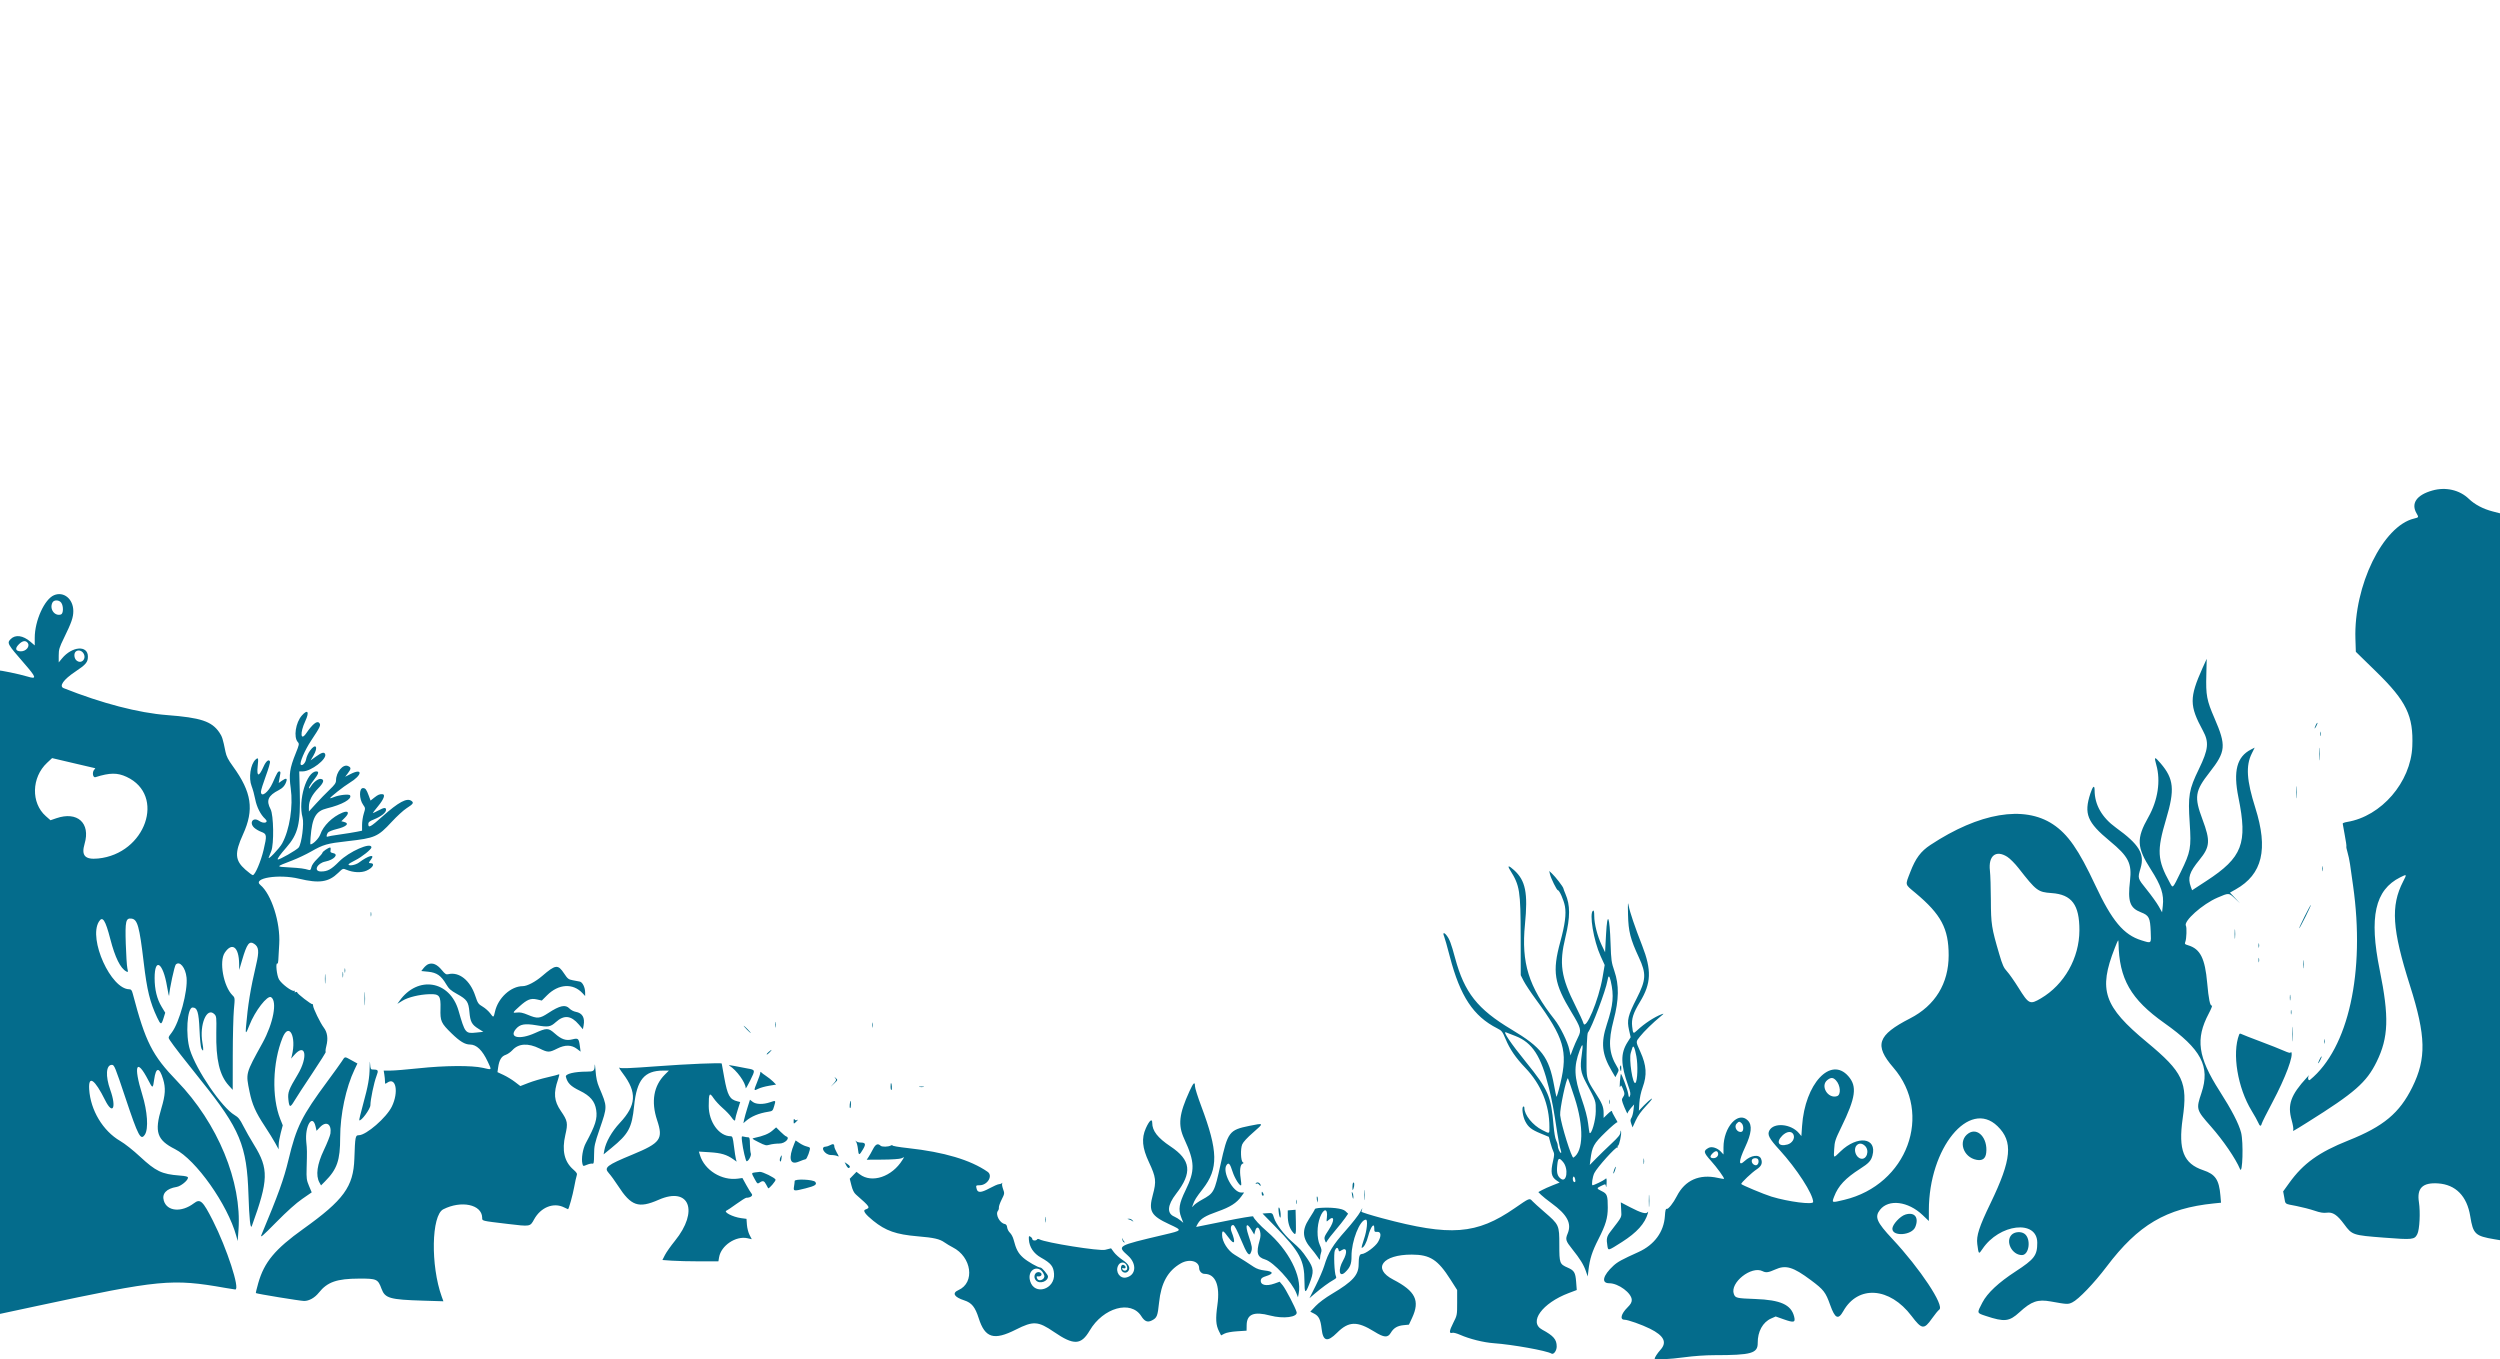 <svg xmlns="http://www.w3.org/2000/svg" viewBox="490.279 293 399.703 217.34" version="1.1" id="splitsvg" style="max-height: 500px" width="399.703" height="217.34">
  <defs/>
  <path transform="translate(490,293)" fill-rule="evenodd" fill="#046c8c" stroke="none" d="M389.178 78.421 C 386.637 79.135,385.706 80.492,386.654 82.099 C 387.010 82.703,386.997 82.729,386.250 82.905 C 381.261 84.082,376.589 93.662,376.866 102.147 L 376.933 104.211 380.196 107.397 C 385.029 112.115,386.161 114.460,385.959 119.332 C 385.721 125.056,381.012 130.517,375.542 131.413 C 375.152 131.477,374.833 131.595,374.833 131.675 C 374.833 131.756,374.981 132.585,375.162 133.517 C 375.343 134.450,375.459 135.265,375.420 135.328 C 375.381 135.391,375.462 135.812,375.601 136.263 C 375.739 136.714,375.921 137.571,376.005 138.167 C 376.088 138.762,376.306 140.300,376.488 141.583 C 378.455 155.418,375.757 167.603,369.612 172.645 C 369.311 172.892,369.180 172.263,369.458 171.906 C 369.527 171.818,369.376 171.971,369.122 172.248 C 366.509 175.092,365.972 176.606,366.679 179.128 C 366.869 179.806,366.982 180.473,366.929 180.611 C 366.803 180.940,366.772 180.956,369.232 179.417 C 376.768 174.698,378.640 173.058,380.262 169.750 C 382.165 165.870,382.274 162.582,380.750 155.083 C 379.027 146.606,379.986 142.282,384.037 140.263 C 385.106 139.730,385.111 139.738,384.495 140.932 C 382.482 144.838,382.726 148.552,385.591 157.583 C 388.149 165.645,388.231 169.228,385.963 173.820 C 383.917 177.964,381.361 180.095,375.750 182.333 C 371.013 184.223,368.535 186.004,366.282 189.136 L 365.313 190.482 365.489 191.435 C 365.705 192.601,365.466 192.430,367.425 192.815 C 368.337 192.994,369.640 193.331,370.320 193.563 C 371.226 193.873,371.746 193.960,372.266 193.889 C 373.241 193.755,373.947 194.221,375.070 195.739 C 376.343 197.461,376.423 197.488,381.413 197.875 C 386.029 198.232,386.300 198.204,386.761 197.311 C 387.127 196.605,387.268 193.802,387.019 192.207 C 386.668 189.963,387.603 189.042,390.070 189.204 C 392.900 189.390,394.706 191.230,395.225 194.457 C 395.685 197.311,396.009 197.617,399.125 198.139 L 400.000 198.285 400.000 140.180 L 400.000 82.074 398.816 81.769 C 397.290 81.376,395.943 80.665,395.000 79.757 C 393.518 78.330,391.307 77.822,389.178 78.421 M8.917 95.161 C 7.392 95.801,5.833 99.241,5.833 101.965 L 5.833 103.193 5.133 102.593 C 3.954 101.584,2.745 101.422,1.996 102.171 C 1.363 102.804,1.452 102.967,4.091 106.000 C 6.136 108.350,6.210 108.634,4.658 108.164 C 3.392 107.780,0.168 107.109,0.069 107.209 C 0.031 107.247,0.018 130.415,0.041 158.693 L 0.083 210.108 6.167 208.805 C 25.907 204.577,27.733 204.402,36.333 205.917 C 37.112 206.054,37.815 206.166,37.894 206.166 C 38.697 206.168,36.556 199.587,34.317 195.167 C 32.700 191.977,32.298 191.607,31.284 192.378 C 29.300 193.886,26.987 193.690,26.471 191.970 C 26.132 190.838,26.884 190.033,28.530 189.766 C 29.187 189.659,30.333 188.725,30.333 188.297 C 30.333 188.106,30.015 188.025,28.953 187.943 C 26.149 187.728,25.190 187.267,22.670 184.927 C 21.563 183.899,20.233 182.848,19.505 182.426 C 16.732 180.817,14.741 177.499,14.537 174.147 C 14.397 171.841,15.421 172.542,17.080 175.887 C 18.310 178.365,18.938 177.124,17.909 174.250 C 17.114 172.031,17.229 170.250,18.166 170.250 C 18.552 170.250,18.665 170.527,20.342 175.549 C 22.400 181.710,22.776 182.418,23.448 181.392 C 24.042 180.484,23.856 177.682,23.022 175.000 C 21.564 170.312,22.098 169.040,23.985 172.703 C 24.691 174.073,24.724 174.069,24.930 172.583 C 25.207 170.583,25.756 170.560,26.352 172.524 C 26.785 173.949,26.722 175.053,26.088 177.167 C 24.944 180.981,25.368 182.266,28.250 183.718 C 31.604 185.407,36.675 192.582,38.050 197.583 L 38.279 198.417 38.409 196.633 C 38.968 188.959,35.095 179.583,28.582 172.840 C 24.616 168.733,23.548 166.626,21.507 158.875 C 21.361 158.320,21.243 158.167,20.963 158.167 C 18.017 158.167,14.394 150.159,16.079 147.373 C 16.674 146.388,17.118 147.059,17.922 150.162 C 18.681 153.094,19.533 154.816,20.471 155.318 C 20.766 155.476,20.777 155.442,20.637 154.785 C 20.555 154.399,20.443 152.642,20.388 150.881 C 20.275 147.281,20.392 146.758,21.286 146.865 C 22.263 146.982,22.565 148.057,23.257 153.892 C 23.784 158.339,24.250 160.242,25.418 162.708 C 25.977 163.887,26.078 163.895,26.424 162.792 L 26.697 161.917 26.120 160.961 C 25.369 159.720,25.000 158.207,25.000 156.373 C 25.000 152.993,26.350 153.901,26.983 157.706 C 27.155 158.738,27.306 159.396,27.319 159.167 C 27.381 158.100,28.174 154.422,28.388 154.207 C 29.015 153.580,29.939 154.700,30.105 156.288 C 30.330 158.446,28.976 163.466,27.726 165.103 C 27.156 165.850,27.152 165.869,27.435 166.306 C 27.948 167.098,29.687 169.345,32.422 172.750 C 38.657 180.512,39.752 183.148,40.003 191.000 C 40.129 194.927,40.316 196.643,40.550 196.000 C 43.211 188.666,43.261 186.870,40.909 183.065 C 40.315 182.104,39.534 180.731,39.173 180.013 C 38.638 178.949,38.384 178.630,37.791 178.283 C 35.748 177.086,31.672 171.123,30.643 167.827 C 29.918 165.506,30.196 161.083,31.066 161.083 C 31.826 161.083,32.056 161.818,32.175 164.633 C 32.240 166.170,32.372 167.427,32.490 167.649 C 32.813 168.251,32.856 167.972,32.638 166.703 C 32.142 163.806,33.345 160.938,34.552 162.144 C 34.888 162.480,34.904 162.638,34.861 165.077 C 34.785 169.390,35.377 171.917,36.839 173.534 L 37.486 174.250 37.494 168.750 C 37.498 165.725,37.580 162.413,37.675 161.391 C 37.849 159.532,37.849 159.531,37.440 159.121 C 36.004 157.686,35.284 153.697,36.212 152.321 C 37.391 150.571,38.476 151.403,38.511 154.083 L 38.525 155.083 38.989 153.494 C 39.748 150.901,40.128 150.385,40.903 150.892 C 41.665 151.391,41.736 152.085,41.241 154.195 C 40.328 158.086,39.906 160.676,39.603 164.232 C 39.506 165.368,39.616 165.305,40.155 163.917 C 41.038 161.644,43.034 159.063,43.621 159.433 C 44.642 160.077,43.980 163.610,42.250 166.750 C 39.514 171.714,39.562 171.534,40.176 174.546 C 40.589 176.574,41.149 177.839,42.610 180.052 C 43.227 180.986,43.978 182.200,44.279 182.750 L 44.826 183.750 44.830 183.072 C 44.832 182.699,44.980 181.837,45.160 181.155 L 45.487 179.917 45.088 178.917 C 43.701 175.436,43.856 169.873,45.451 165.917 C 46.479 163.366,47.704 165.682,46.949 168.750 L 46.826 169.250 47.288 168.716 C 49.135 166.583,49.587 168.948,47.878 171.799 C 46.440 174.198,46.268 174.654,46.383 175.770 C 46.519 177.088,46.677 177.133,47.322 176.038 C 47.631 175.513,48.925 173.527,50.196 171.625 C 51.468 169.723,52.443 168.167,52.363 168.167 C 52.283 168.167,52.326 167.743,52.458 167.226 C 52.758 166.048,52.622 165.059,52.059 164.315 C 51.492 163.566,50.333 161.187,50.333 160.773 C 50.333 160.592,50.289 160.489,50.235 160.542 C 50.109 160.669,47.737 158.834,47.790 158.651 C 47.811 158.574,47.705 158.560,47.554 158.618 C 47.371 158.688,47.318 158.659,47.398 158.530 C 47.470 158.413,47.432 158.367,47.300 158.414 C 46.933 158.544,45.283 157.296,44.881 156.583 C 44.519 155.940,44.308 153.861,44.625 154.058 C 44.694 154.100,44.762 153.861,44.776 153.526 C 44.791 153.191,44.856 152.017,44.922 150.917 C 45.127 147.499,43.672 142.957,41.903 141.489 C 40.585 140.395,44.830 139.708,48.083 140.489 C 51.329 141.268,52.808 141.049,54.344 139.561 C 55.101 138.827,55.106 138.825,55.677 139.063 C 56.767 139.516,58.044 139.570,58.882 139.199 C 59.938 138.732,60.293 138.000,59.464 138.000 C 59.181 138.000,59.194 137.942,59.595 137.417 C 60.306 136.484,59.197 136.766,57.676 137.904 C 57.135 138.309,56.000 138.511,56.000 138.202 C 56.000 138.130,56.489 137.830,57.088 137.535 C 58.119 137.027,59.667 135.793,59.667 135.479 C 59.667 134.568,56.082 136.142,54.485 137.754 C 53.239 139.012,52.652 139.333,51.600 139.333 C 50.359 139.333,50.942 138.018,52.305 137.744 C 53.679 137.467,54.485 136.589,53.539 136.399 C 53.132 136.318,53.065 136.236,53.129 135.901 C 53.171 135.680,53.141 135.500,53.061 135.501 C 52.798 135.502,51.833 136.158,51.833 136.336 C 51.833 136.432,51.458 136.874,51.000 137.318 C 50.485 137.817,50.127 138.326,50.062 138.650 C 49.985 139.032,49.883 139.154,49.687 139.096 C 48.894 138.861,48.323 138.786,46.541 138.683 C 44.334 138.554,44.310 138.612,47.000 137.573 C 47.871 137.237,49.221 136.598,50.000 136.153 C 51.992 135.016,52.541 134.859,55.833 134.489 C 60.239 133.993,60.688 133.797,62.908 131.398 C 63.728 130.512,64.792 129.536,65.272 129.229 C 66.341 128.545,66.474 128.349,66.070 128.053 C 65.342 127.520,64.024 128.223,61.449 130.516 C 59.515 132.239,59.167 132.430,59.167 131.769 C 59.167 131.443,59.334 131.304,60.103 130.992 C 61.225 130.536,62.000 129.921,62.000 129.485 C 62.000 129.060,61.706 129.084,60.766 129.583 C 60.335 129.813,59.943 130.000,59.895 130.000 C 59.847 130.000,60.226 129.496,60.737 128.880 C 61.624 127.812,61.923 127.024,61.458 126.980 C 60.997 126.937,60.723 127.047,60.138 127.510 L 59.526 127.995 59.234 127.206 C 58.868 126.215,58.704 126.000,58.316 126.000 C 57.668 126.000,57.684 127.755,58.341 128.677 C 58.708 129.193,58.710 129.221,58.441 130.075 C 58.290 130.554,58.167 131.365,58.167 131.878 L 58.167 132.810 57.292 132.989 C 56.810 133.087,55.601 133.281,54.605 133.420 C 53.609 133.558,52.727 133.713,52.647 133.762 C 52.426 133.899,52.470 133.437,52.708 133.117 C 52.823 132.963,53.442 132.712,54.083 132.559 C 55.682 132.177,56.223 131.646,55.260 131.404 L 54.853 131.302 55.435 130.720 C 56.206 129.950,55.989 129.529,55.025 129.927 C 53.422 130.590,51.966 132.019,51.489 133.401 C 51.267 134.042,50.325 135.000,49.916 135.000 C 49.877 135.000,49.886 134.494,49.935 133.875 C 50.185 130.704,50.768 129.672,52.549 129.243 C 54.968 128.660,56.604 127.740,56.248 127.164 C 56.098 126.921,54.518 127.088,53.683 127.435 C 53.371 127.565,53.091 127.646,53.061 127.616 C 52.962 127.518,55.230 125.727,56.168 125.162 C 58.207 123.935,58.347 122.730,56.333 123.750 L 55.465 124.190 55.899 123.621 C 56.439 122.914,56.443 122.709,55.923 122.473 C 55.125 122.109,54.013 123.437,54.004 124.767 C 54.001 125.182,53.795 125.478,52.958 126.273 C 52.385 126.817,51.410 127.819,50.792 128.500 L 49.667 129.737 49.667 129.004 C 49.667 128.034,50.155 127.071,51.181 126.017 C 52.052 125.124,52.184 124.622,51.572 124.534 C 51.155 124.474,50.405 125.040,49.982 125.735 C 49.802 126.030,49.668 126.138,49.667 125.987 C 49.667 125.843,50.004 125.290,50.417 124.759 C 51.224 123.719,51.344 123.333,50.861 123.333 C 49.296 123.333,47.897 128.003,48.653 130.702 C 48.920 131.654,48.511 134.843,48.040 135.491 C 47.755 135.884,44.832 137.554,44.686 137.408 C 44.584 137.307,45.065 136.638,46.054 135.504 C 47.951 133.329,48.339 131.728,48.208 126.625 L 48.124 123.333 48.687 123.331 C 50.009 123.326,52.571 121.359,52.271 120.579 C 52.122 120.188,51.731 120.288,50.806 120.952 L 49.944 121.571 50.389 120.813 C 51.222 119.390,50.763 118.743,49.832 120.029 C 49.555 120.411,49.282 121.014,49.225 121.368 C 49.129 121.967,48.618 122.507,48.376 122.265 C 48.118 122.007,49.000 119.947,50.036 118.388 C 51.531 116.138,51.636 115.898,51.281 115.543 C 50.947 115.209,50.199 115.828,49.248 117.224 C 48.326 118.579,48.211 117.179,49.089 115.292 C 49.785 113.798,49.487 113.318,48.536 114.401 C 47.545 115.530,47.190 117.864,47.891 118.639 C 48.146 118.920,48.124 119.040,47.565 120.428 C 46.587 122.853,46.451 123.803,46.762 126.033 C 47.166 128.927,46.587 132.654,45.391 134.850 C 44.953 135.655,43.021 137.669,43.249 137.083 C 43.320 136.900,43.498 136.450,43.645 136.083 C 44.102 134.942,44.029 130.299,43.541 129.382 C 42.798 127.988,43.136 127.199,44.853 126.323 C 45.505 125.991,45.875 125.553,46.077 124.875 C 46.219 124.400,45.958 124.389,45.320 124.843 L 44.838 125.186 44.930 124.635 C 44.981 124.331,45.056 123.915,45.097 123.708 C 45.146 123.467,45.093 123.333,44.948 123.333 C 44.705 123.333,44.604 123.507,43.866 125.177 C 43.198 126.688,42.000 127.590,42.000 126.581 C 42.000 126.350,42.347 125.229,42.771 124.089 C 43.195 122.949,43.498 121.901,43.444 121.761 C 43.272 121.314,42.809 121.679,42.414 122.574 C 41.675 124.244,41.294 124.226,41.475 122.531 C 41.619 121.181,41.577 121.045,41.137 121.444 C 40.325 122.178,39.997 124.391,40.508 125.686 C 40.695 126.162,40.956 127.112,41.087 127.797 C 41.323 129.032,41.949 130.268,42.669 130.918 C 43.320 131.508,42.482 131.786,41.701 131.239 C 40.748 130.571,40.064 131.532,40.919 132.336 C 41.158 132.560,41.668 132.859,42.052 133.001 C 42.948 133.331,42.974 133.538,42.422 135.888 C 41.987 137.740,41.055 139.917,40.698 139.917 C 40.595 139.917,40.064 139.524,39.519 139.044 C 37.838 137.564,37.759 136.417,39.132 133.403 C 40.938 129.438,40.529 126.672,37.525 122.528 C 36.755 121.468,36.473 120.917,36.329 120.195 C 35.914 118.122,35.798 117.759,35.338 117.090 C 34.120 115.320,32.372 114.741,27.000 114.330 C 22.430 113.981,16.589 112.460,10.458 110.024 C 9.679 109.714,10.428 108.644,12.299 107.397 C 14.019 106.250,14.333 105.876,14.333 104.977 C 14.333 103.122,11.812 103.307,10.184 105.281 L 9.667 105.909 9.667 104.815 C 9.667 103.837,9.757 103.536,10.516 101.985 C 11.712 99.541,12.000 98.710,12.000 97.700 C 12.000 95.769,10.470 94.509,8.917 95.161 M10.074 96.370 C 10.453 96.911,10.420 98.117,10.023 98.243 C 8.999 98.568,8.131 97.334,8.673 96.322 C 8.916 95.867,9.741 95.895,10.074 96.370 M4.633 102.700 C 5.201 103.267,4.455 104.213,3.503 104.133 C 2.732 104.067,2.660 103.648,3.308 102.999 C 3.835 102.473,4.301 102.367,4.633 102.700 M13.607 104.430 C 14.193 105.324,13.262 106.273,12.486 105.571 C 12.128 105.246,12.063 104.504,12.367 104.200 C 12.707 103.860,13.306 103.971,13.607 104.430 M352.428 106.792 C 350.302 111.557,350.310 112.812,352.491 116.833 C 353.485 118.666,353.365 119.812,351.852 122.934 C 350.237 126.266,350.081 127.184,350.374 131.634 C 350.633 135.549,350.516 136.188,348.959 139.375 C 347.593 142.171,347.709 142.057,347.192 141.124 C 345.182 137.494,345.095 136.007,346.600 130.964 C 348.010 126.237,347.842 124.523,345.725 122.045 C 344.747 120.901,344.646 120.936,345.031 122.292 C 345.757 124.844,345.284 127.959,343.763 130.647 C 341.823 134.076,341.888 135.458,344.152 138.996 C 345.821 141.602,346.278 142.995,346.070 144.834 L 345.954 145.857 345.405 144.887 C 345.103 144.353,344.252 143.167,343.514 142.250 C 342.013 140.384,342.032 140.450,342.523 138.783 C 343.195 136.499,342.282 135.004,338.583 132.333 C 336.340 130.713,335.167 128.659,335.167 126.352 C 335.167 125.440,334.882 125.660,334.486 126.879 C 333.431 130.124,333.986 131.481,337.583 134.454 C 340.602 136.949,341.151 138.031,340.824 140.843 C 340.441 144.143,340.798 145.169,342.574 145.859 C 343.871 146.362,344.048 146.714,344.137 148.958 C 344.215 150.922,344.292 150.850,342.643 150.337 C 339.804 149.455,337.947 147.233,335.268 141.510 C 332.608 135.828,330.898 133.372,328.494 131.782 C 323.874 128.726,316.735 129.933,308.917 135.091 C 307.371 136.111,306.543 137.225,305.700 139.417 C 304.860 141.602,304.788 141.315,306.534 142.775 C 310.629 146.199,311.833 148.461,311.833 152.734 C 311.833 157.237,309.678 160.763,305.667 162.821 C 300.441 165.503,299.894 167.105,302.984 170.678 C 309.400 178.097,305.206 189.418,295.149 191.829 C 293.094 192.322,293.135 192.335,293.524 191.310 C 294.175 189.596,295.320 188.372,297.681 186.864 C 299.062 185.982,299.424 185.590,299.652 184.731 C 300.413 181.864,297.245 181.469,294.537 184.093 C 293.373 185.220,293.443 185.248,293.533 183.693 C 293.602 182.500,293.701 182.196,294.658 180.234 C 296.986 175.460,297.230 173.699,295.787 172.056 C 292.963 168.840,288.858 173.266,288.396 180.026 L 288.286 181.636 287.889 181.164 C 286.637 179.676,283.875 179.426,283.173 180.738 C 282.808 181.420,283.116 182.016,284.774 183.828 C 287.546 186.859,290.167 190.915,290.167 192.175 C 290.167 192.650,286.204 192.140,283.500 191.316 C 282.339 190.963,278.667 189.426,278.667 189.295 C 278.667 189.073,280.379 187.451,281.128 186.963 C 281.897 186.462,282.107 185.971,281.847 185.285 C 281.553 184.511,280.219 184.684,279.210 185.626 C 278.207 186.563,278.238 185.663,279.285 183.427 C 280.320 181.218,280.459 179.907,279.739 179.155 C 278.210 177.559,275.833 180.179,275.833 183.460 L 275.833 184.580 275.424 184.139 C 274.863 183.534,273.971 183.249,273.466 183.515 C 272.581 183.981,272.629 184.267,273.810 185.572 C 274.765 186.625,276.023 188.361,275.914 188.473 C 275.884 188.504,275.449 188.438,274.948 188.326 C 271.977 187.661,269.669 188.687,268.369 191.250 C 267.821 192.331,266.997 193.368,266.760 193.277 C 266.597 193.214,266.522 193.503,266.463 194.431 C 266.300 196.960,264.779 199.030,262.238 200.178 C 259.594 201.373,258.901 201.751,258.240 202.361 C 256.537 203.931,256.242 205.167,257.570 205.167 C 259.041 205.167,261.167 206.751,261.167 207.847 C 261.167 208.225,260.989 208.535,260.489 209.030 C 259.454 210.056,259.222 211.000,260.007 211.000 C 260.545 211.000,262.781 211.789,264.083 212.438 C 266.312 213.549,266.841 214.598,265.774 215.791 C 265.253 216.374,264.833 217.020,264.833 217.239 C 264.833 217.439,267.230 217.319,269.583 217.000 C 271.067 216.799,272.980 216.666,274.397 216.666 C 280.298 216.665,281.320 216.375,281.305 214.710 C 281.287 212.894,282.109 211.395,283.446 210.803 L 284.178 210.479 285.471 210.937 C 287.106 211.516,287.368 211.444,287.125 210.484 C 286.645 208.594,284.958 207.833,280.917 207.685 C 277.919 207.575,277.734 207.532,277.494 206.901 C 276.806 205.092,280.306 202.314,282.100 203.244 C 282.611 203.510,283.029 203.453,284.083 202.976 C 285.796 202.200,286.950 202.542,289.812 204.676 C 291.860 206.203,292.156 206.585,292.893 208.649 C 293.669 210.824,294.178 211.062,294.985 209.629 C 297.350 205.428,302.401 205.782,305.893 210.393 C 307.543 212.573,307.892 212.616,309.171 210.795 C 309.627 210.146,310.149 209.511,310.331 209.383 C 311.207 208.769,307.243 202.794,302.835 198.083 C 300.307 195.383,299.960 194.564,300.858 193.423 C 302.237 191.670,305.355 192.059,307.676 194.273 L 308.667 195.217 308.668 193.484 C 308.673 183.554,315.117 175.663,319.639 180.050 C 322.171 182.506,321.915 185.362,318.533 192.362 C 316.706 196.141,316.237 197.589,316.409 198.911 C 316.626 200.571,316.637 200.582,317.225 199.703 C 319.933 195.652,325.988 194.949,325.998 198.683 C 326.003 200.714,325.555 201.309,322.550 203.269 C 319.790 205.069,318.025 206.721,317.226 208.250 C 316.322 209.983,316.302 209.907,317.785 210.399 C 320.760 211.387,321.520 211.303,323.148 209.810 C 325.071 208.046,326.066 207.703,328.167 208.081 C 330.793 208.554,330.908 208.559,331.593 208.234 C 332.589 207.762,335.084 205.161,337.093 202.502 C 342.142 195.818,346.618 193.181,354.231 192.406 L 355.378 192.290 355.283 191.159 C 355.070 188.621,354.476 187.741,352.535 187.095 C 349.384 186.045,348.522 183.869,349.251 178.804 C 350.081 173.041,349.323 171.428,343.524 166.622 C 336.624 160.904,335.739 158.313,338.389 151.580 C 338.946 150.166,338.979 150.120,338.989 150.750 C 339.084 156.514,340.946 159.766,346.333 163.578 C 352.224 167.746,353.674 170.481,352.250 174.739 C 351.379 177.342,351.404 177.430,353.745 180.083 C 355.729 182.332,357.710 185.228,358.418 186.917 C 358.828 187.896,358.983 182.616,358.589 181.083 C 358.220 179.651,357.096 177.477,355.148 174.431 C 351.673 168.997,351.269 166.110,353.414 162.053 C 353.810 161.303,354.036 160.727,353.915 160.774 C 353.633 160.882,353.394 159.728,353.168 157.167 C 352.821 153.226,352.063 151.720,350.138 151.139 C 349.574 150.970,349.538 150.922,349.684 150.539 C 349.861 150.073,349.923 148.279,349.770 148.033 C 349.320 147.305,352.406 144.548,354.835 143.507 C 356.643 142.732,356.630 142.731,357.580 143.627 L 358.417 144.417 357.612 143.565 L 356.808 142.713 357.732 142.191 C 361.999 139.783,362.957 135.780,360.855 129.135 C 359.474 124.770,359.321 122.438,360.287 120.488 L 360.762 119.530 360.164 119.835 C 357.906 120.987,357.308 123.278,358.164 127.500 C 359.656 134.859,358.803 137.084,353.051 140.836 L 350.753 142.336 350.556 141.793 C 350.027 140.334,350.301 139.473,351.931 137.470 C 353.627 135.387,353.697 134.442,352.414 131.011 C 351.064 127.401,351.205 126.473,353.560 123.468 C 356.152 120.160,356.236 119.223,354.335 114.833 C 353.092 111.963,352.942 111.165,353.029 107.923 C 353.067 106.499,353.094 105.333,353.089 105.333 C 353.083 105.333,352.786 105.990,352.428 106.792 M370.527 115.924 C 370.248 116.537,370.301 116.667,370.603 116.110 C 370.744 115.850,370.828 115.606,370.790 115.568 C 370.752 115.530,370.634 115.690,370.527 115.924 M371.205 117.333 C 371.205 117.654,371.240 117.785,371.282 117.625 C 371.323 117.465,371.323 117.202,371.282 117.042 C 371.240 116.881,371.205 117.013,371.205 117.333 M371.061 120.583 C 371.061 121.500,371.089 121.854,371.123 121.369 C 371.157 120.885,371.156 120.135,371.122 119.703 C 371.088 119.270,371.060 119.667,371.061 120.583 M15.492 122.821 C 15.533 122.828,15.477 122.923,15.367 123.033 C 14.974 123.426,15.112 124.389,15.542 124.254 C 17.847 123.529,19.041 123.518,20.523 124.209 C 26.829 127.149,23.562 136.506,15.966 137.260 C 13.864 137.469,13.248 136.797,13.804 134.905 C 14.780 131.591,12.648 129.664,9.286 130.821 L 8.352 131.142 7.602 130.482 C 5.213 128.378,5.309 124.294,7.803 121.961 L 8.609 121.207 12.013 122.008 C 13.885 122.448,15.450 122.814,15.492 122.821 M367.393 126.667 C 367.393 127.537,367.422 127.894,367.456 127.458 C 367.490 127.023,367.490 126.310,367.456 125.875 C 367.422 125.440,367.393 125.796,367.393 126.667 M321.205 136.988 C 321.628 137.257,322.433 138.063,322.993 138.780 C 325.859 142.448,326.101 142.632,328.286 142.785 C 331.523 143.011,332.747 144.652,332.737 148.750 C 332.725 153.176,330.319 157.427,326.582 159.620 C 324.819 160.655,324.652 160.575,322.980 157.896 C 322.317 156.834,321.496 155.666,321.156 155.301 C 320.641 154.749,320.434 154.289,319.925 152.556 C 318.688 148.348,318.597 147.762,318.582 143.917 C 318.574 141.992,318.506 139.874,318.430 139.211 C 318.154 136.815,319.382 135.832,321.205 136.988 M371.542 138.917 C 371.544 139.283,371.578 139.414,371.618 139.206 C 371.658 138.999,371.656 138.699,371.615 138.540 C 371.573 138.380,371.540 138.550,371.542 138.917 M241.720 139.125 C 243.267 141.599,243.393 142.397,243.406 149.750 L 243.417 155.917 243.881 156.833 C 244.137 157.337,245.006 158.650,245.813 159.751 C 250.351 165.941,250.971 168.043,249.767 173.170 C 249.455 174.497,249.162 175.471,249.115 175.333 C 249.069 175.196,248.907 174.408,248.757 173.583 C 247.914 168.974,246.792 167.499,241.917 164.583 C 236.506 161.347,234.414 158.698,232.930 153.202 C 232.279 150.790,232.029 150.134,231.522 149.502 C 231.129 149.013,230.914 149.123,231.161 149.687 C 231.256 149.905,231.674 151.386,232.089 152.977 C 233.736 159.289,235.850 162.482,239.659 164.413 C 240.376 164.776,240.491 164.922,240.986 166.102 C 241.689 167.777,242.595 169.100,244.168 170.750 C 246.679 173.384,248.000 176.638,248.000 180.188 C 248.000 181.333,248.083 181.298,246.850 180.675 C 245.343 179.914,244.000 178.259,244.000 177.162 C 244.000 176.947,243.929 176.858,243.813 176.929 C 243.546 177.094,243.743 178.504,244.141 179.280 C 244.619 180.211,245.128 180.614,246.597 181.220 L 247.911 181.762 248.174 182.756 C 248.319 183.303,248.528 183.917,248.639 184.122 C 248.801 184.420,248.791 184.713,248.588 185.591 C 248.158 187.444,248.289 188.160,249.163 188.748 L 249.639 189.068 248.528 189.505 C 247.917 189.746,247.149 190.089,246.823 190.267 L 246.229 190.591 246.656 191.023 C 246.891 191.261,247.646 191.865,248.333 192.367 C 250.854 194.205,251.596 195.599,250.917 197.224 C 250.528 198.154,250.599 198.395,251.642 199.698 C 252.904 201.274,253.470 202.189,253.832 203.236 L 254.124 204.083 254.242 203.083 C 254.457 201.253,254.827 200.101,255.840 198.114 C 257.007 195.824,257.333 194.720,257.333 193.069 C 257.333 191.150,257.229 190.859,256.393 190.453 C 255.515 190.026,255.506 189.972,256.256 189.614 C 256.992 189.263,256.963 189.260,257.049 189.708 C 257.089 189.915,257.131 189.678,257.144 189.183 C 257.165 188.335,257.150 188.297,256.875 188.546 C 256.628 188.769,255.118 189.500,254.903 189.500 C 254.693 189.500,254.883 188.170,255.181 187.555 C 255.612 186.663,258.639 183.297,258.877 183.444 C 258.979 183.507,259.002 183.471,258.933 183.359 C 258.867 183.253,258.883 183.167,258.967 183.167 C 259.164 183.167,259.560 181.320,259.453 180.901 C 259.396 180.678,259.366 180.722,259.353 181.051 C 259.338 181.410,259.015 181.816,257.958 182.801 C 257.202 183.506,256.104 184.571,255.518 185.167 L 254.453 186.250 254.563 185.395 C 254.832 183.300,255.064 182.878,256.948 181.043 C 257.912 180.103,258.772 179.379,258.858 179.432 C 258.944 179.485,258.786 179.158,258.507 178.704 C 258.228 178.251,258.000 177.779,258.000 177.656 C 258.000 177.533,257.700 177.725,257.333 178.083 L 256.667 178.734 256.667 177.945 C 256.667 176.959,256.427 176.382,255.292 174.636 C 254.077 172.769,253.949 172.390,253.936 170.610 C 253.915 167.863,254.019 165.261,254.156 165.087 C 254.767 164.314,257.036 158.293,257.271 156.823 C 257.422 155.878,257.583 155.888,257.806 156.853 C 258.340 159.166,258.207 160.664,257.191 163.750 C 256.201 166.761,256.384 168.528,257.964 171.225 L 258.547 172.220 258.843 171.652 C 259.128 171.104,259.127 171.065,258.821 170.567 C 257.503 168.421,257.365 166.519,258.275 163.061 C 259.123 159.839,259.158 157.490,258.389 155.250 C 257.918 153.876,257.867 153.512,257.781 150.917 C 257.630 146.363,257.265 145.563,257.059 149.333 L 256.900 152.250 256.357 151.107 C 255.673 149.669,255.173 147.704,255.169 146.448 C 255.167 145.767,255.110 145.515,254.977 145.598 C 254.334 145.995,255.067 150.410,256.181 152.851 L 256.836 154.286 256.499 156.253 C 255.874 159.911,253.769 164.927,253.428 163.570 C 253.362 163.305,252.798 162.074,252.175 160.836 C 249.846 156.202,249.534 154.076,250.562 149.833 C 251.339 146.625,251.338 144.709,250.561 142.912 C 250.403 142.548,250.256 142.152,250.234 142.033 C 250.183 141.757,248.988 140.204,248.411 139.661 L 247.973 139.250 248.083 139.750 C 248.229 140.407,249.177 142.333,249.355 142.333 C 249.605 142.333,250.300 143.909,250.480 144.885 C 250.712 146.141,250.496 147.803,249.739 150.583 C 248.442 155.347,248.744 157.244,251.527 161.833 C 253.055 164.354,253.150 164.715,252.579 165.842 C 252.329 166.336,251.955 167.190,251.748 167.740 L 251.372 168.740 251.172 167.775 C 250.926 166.591,249.720 164.142,248.826 163.010 C 244.681 157.767,243.491 153.947,244.091 147.811 C 244.587 142.742,244.192 140.782,242.340 139.109 C 241.474 138.326,241.225 138.333,241.720 139.125 M260.570 146.250 C 260.631 148.919,260.939 150.128,262.309 153.083 C 263.517 155.688,263.464 156.667,261.956 159.625 C 260.554 162.374,260.376 163.109,260.730 164.677 L 260.991 165.836 260.494 166.620 C 259.351 168.422,259.381 170.180,260.614 173.629 C 260.947 174.560,261.009 174.927,260.880 175.212 C 260.730 175.546,260.700 175.508,260.589 174.833 C 260.475 174.144,259.519 171.584,259.418 171.700 C 259.394 171.727,259.329 172.275,259.273 172.917 C 259.210 173.646,259.227 173.958,259.319 173.750 C 259.451 173.450,259.492 173.478,259.733 174.036 C 260.064 174.804,260.066 174.998,259.748 175.453 C 259.517 175.783,259.537 175.915,259.989 177.031 C 260.261 177.702,260.490 178.137,260.498 178.000 C 260.507 177.862,260.744 177.487,261.026 177.167 L 261.539 176.583 261.442 177.479 C 261.388 177.972,261.241 178.535,261.114 178.729 C 260.926 179.018,260.922 179.190,261.089 179.667 L 261.294 180.250 261.800 179.140 C 262.145 178.383,262.695 177.619,263.528 176.739 C 264.200 176.029,264.567 175.545,264.344 175.663 C 264.121 175.781,263.571 176.262,263.121 176.730 L 262.304 177.583 262.381 176.333 C 262.429 175.556,262.630 174.611,262.913 173.834 C 263.628 171.874,263.529 170.344,262.544 168.167 C 261.782 166.481,261.785 166.591,262.483 165.715 C 263.137 164.894,264.575 163.492,265.750 162.530 C 266.324 162.060,266.353 162.007,265.957 162.155 C 264.802 162.585,263.198 163.637,262.044 164.721 C 261.395 165.331,261.373 165.315,261.233 164.125 C 261.092 162.922,261.393 161.972,262.490 160.167 C 264.283 157.215,264.362 155.097,262.825 151.167 C 261.663 148.195,260.848 145.791,260.679 144.833 C 260.545 144.082,260.526 144.338,260.570 146.250 M368.741 146.518 C 368.231 147.536,367.839 148.395,367.872 148.427 C 367.904 148.460,368.358 147.627,368.881 146.576 C 369.404 145.526,369.795 144.667,369.750 144.667 C 369.706 144.667,369.252 145.500,368.741 146.518 M59.539 146.167 C 59.539 146.487,59.573 146.619,59.615 146.458 C 59.657 146.298,59.657 146.035,59.615 145.875 C 59.573 145.715,59.539 145.846,59.539 146.167 M357.556 149.333 C 357.556 150.021,357.585 150.302,357.621 149.958 C 357.657 149.615,357.657 149.052,357.621 148.708 C 357.585 148.365,357.556 148.646,357.556 149.333 M361.372 151.167 C 361.372 151.487,361.406 151.619,361.448 151.458 C 361.490 151.298,361.490 151.035,361.448 150.875 C 361.406 150.715,361.372 150.846,361.372 151.167 M361.372 153.500 C 361.372 153.821,361.406 153.952,361.448 153.792 C 361.490 153.631,361.490 153.369,361.448 153.208 C 361.406 153.048,361.372 153.179,361.372 153.500 M368.553 154.167 C 368.553 154.762,368.584 155.006,368.621 154.708 C 368.658 154.410,368.658 153.923,368.621 153.625 C 368.584 153.327,368.553 153.571,368.553 154.167 M68.731 154.163 C 68.538 154.242,68.212 154.518,68.007 154.778 L 67.635 155.250 68.756 155.363 C 70.107 155.500,70.808 155.988,71.607 157.348 C 72.045 158.095,72.336 158.357,73.343 158.914 C 74.944 159.800,75.186 160.152,75.331 161.812 C 75.469 163.374,75.711 163.819,76.784 164.487 L 77.555 164.968 76.445 165.086 C 74.686 165.275,74.633 165.209,73.590 161.583 C 72.200 156.755,67.076 155.914,64.144 160.032 L 63.810 160.501 64.617 159.999 C 65.517 159.440,67.322 159.002,68.940 158.950 C 70.539 158.899,70.764 159.193,70.705 161.265 C 70.649 163.264,70.789 163.575,72.492 165.232 C 73.802 166.506,74.619 167.000,75.420 167.000 C 76.466 167.000,77.409 167.912,78.264 169.750 C 78.917 171.153,78.986 171.067,77.483 170.728 C 75.676 170.321,71.414 170.352,67.179 170.804 C 65.307 171.003,63.291 171.167,62.699 171.167 L 61.623 171.167 61.726 171.792 C 61.783 172.135,61.830 172.627,61.831 172.884 C 61.833 173.334,61.847 173.342,62.204 173.093 C 63.585 172.125,64.052 174.603,62.926 176.920 C 62.066 178.689,58.828 181.500,57.651 181.500 C 57.093 181.500,57.057 181.689,56.935 185.257 C 56.781 189.735,55.236 191.857,48.750 196.496 C 44.248 199.716,42.529 201.785,41.573 205.134 C 41.329 205.987,41.157 206.709,41.190 206.738 C 41.324 206.857,48.313 208.000,48.902 208.000 C 49.698 208.000,50.600 207.492,51.250 206.679 C 52.623 204.960,54.125 204.435,57.703 204.424 C 60.528 204.416,60.703 204.496,61.282 206.066 C 61.836 207.568,62.605 207.787,67.876 207.949 L 71.170 208.050 70.905 207.317 C 69.111 202.339,69.250 194.308,71.148 193.344 C 74.033 191.880,77.310 192.574,77.370 194.661 C 77.386 195.227,77.144 195.166,81.467 195.685 C 85.082 196.118,85.027 196.128,85.669 194.960 C 86.740 193.010,88.795 192.193,90.484 193.047 C 90.796 193.204,91.071 193.333,91.095 193.333 C 91.219 193.333,91.847 191.071,92.079 189.792 C 92.225 188.990,92.406 188.165,92.482 187.959 C 92.598 187.646,92.506 187.484,91.917 186.965 C 90.499 185.717,90.093 183.938,90.662 181.474 C 91.103 179.564,91.038 179.213,89.951 177.625 C 88.852 176.020,88.743 174.784,89.504 172.572 C 89.677 172.068,89.744 171.702,89.653 171.759 C 89.561 171.815,88.717 172.035,87.777 172.248 C 86.837 172.460,85.484 172.861,84.771 173.138 L 83.473 173.641 82.612 172.981 C 82.138 172.617,81.315 172.117,80.783 171.868 L 79.815 171.417 79.922 170.667 C 80.090 169.485,80.450 168.876,81.110 168.658 C 81.428 168.553,81.918 168.214,82.199 167.906 C 83.185 166.822,84.706 166.730,86.558 167.642 C 87.879 168.292,88.093 168.293,89.369 167.648 C 90.628 167.013,91.658 167.033,92.546 167.711 L 93.107 168.138 92.982 167.214 C 92.820 166.025,92.722 165.939,91.787 166.175 C 90.776 166.429,90.056 166.188,88.980 165.232 C 87.955 164.322,87.701 164.317,85.813 165.167 C 83.345 166.278,81.593 165.905,82.762 164.516 C 83.415 163.740,84.180 163.605,86.081 163.929 C 87.943 164.246,88.290 164.188,89.142 163.419 C 90.459 162.229,91.579 162.343,92.818 163.793 L 93.474 164.559 93.586 163.959 C 93.822 162.703,93.392 161.961,92.318 161.769 C 91.989 161.710,91.545 161.475,91.331 161.247 C 90.684 160.559,89.792 160.749,87.929 161.973 C 86.574 162.863,86.199 162.895,84.668 162.250 C 83.888 161.922,83.421 161.822,82.955 161.885 C 82.167 161.991,82.190 161.932,83.337 160.900 C 84.571 159.790,85.137 159.566,86.130 159.793 L 86.903 159.970 87.743 159.130 C 89.581 157.293,91.893 157.154,93.410 158.790 L 93.833 159.247 93.833 158.701 C 93.833 157.873,93.418 157.024,92.969 156.935 C 92.757 156.893,92.248 156.797,91.838 156.721 C 91.172 156.598,91.025 156.482,90.466 155.637 C 89.486 154.155,89.108 154.197,86.981 156.028 C 85.879 156.976,84.565 157.667,83.862 157.667 C 81.957 157.667,79.902 159.556,79.415 161.755 C 79.202 162.717,79.175 162.728,78.682 162.048 C 78.418 161.684,77.864 161.187,77.449 160.944 C 76.754 160.537,76.661 160.400,76.259 159.193 C 75.437 156.725,73.673 155.324,71.935 155.760 C 71.616 155.840,71.429 155.719,70.929 155.109 C 70.166 154.178,69.454 153.871,68.731 154.163 M55.372 155.167 C 55.372 155.487,55.406 155.619,55.448 155.458 C 55.490 155.298,55.490 155.035,55.448 154.875 C 55.406 154.715,55.372 154.846,55.372 155.167 M55.045 155.833 C 55.045 156.246,55.078 156.415,55.118 156.208 C 55.157 156.002,55.157 155.665,55.118 155.458 C 55.078 155.252,55.045 155.421,55.045 155.833 M52.223 156.500 C 52.223 157.188,52.252 157.469,52.288 157.125 C 52.324 156.781,52.324 156.219,52.288 155.875 C 52.252 155.531,52.223 155.813,52.223 156.500 M58.562 159.667 C 58.562 160.629,58.589 161.023,58.623 160.542 C 58.657 160.060,58.657 159.273,58.623 158.792 C 58.589 158.310,58.562 158.704,58.562 159.667 M366.379 159.500 C 366.379 159.912,366.411 160.081,366.451 159.875 C 366.491 159.669,366.491 159.331,366.451 159.125 C 366.411 158.919,366.379 159.087,366.379 159.500 M366.539 161.833 C 366.539 162.154,366.573 162.285,366.615 162.125 C 366.657 161.965,366.657 161.702,366.615 161.542 C 366.573 161.381,366.539 161.512,366.539 161.833 M124.212 163.833 C 124.212 164.246,124.245 164.415,124.284 164.208 C 124.324 164.002,124.324 163.665,124.284 163.458 C 124.245 163.252,124.212 163.421,124.212 163.833 M139.709 163.917 C 139.711 164.283,139.745 164.414,139.785 164.206 C 139.824 163.999,139.823 163.699,139.781 163.540 C 139.739 163.380,139.707 163.550,139.709 163.917 M366.730 165.333 C 366.730 166.387,366.757 166.819,366.790 166.292 C 366.823 165.765,366.823 164.902,366.790 164.375 C 366.757 163.848,366.730 164.279,366.730 165.333 M119.667 164.583 C 119.978 164.904,120.270 165.167,120.315 165.167 C 120.361 165.167,120.144 164.904,119.833 164.583 C 119.522 164.262,119.230 164.000,119.185 164.000 C 119.139 164.000,119.356 164.262,119.667 164.583 M242.583 165.645 C 245.271 166.690,246.680 168.872,247.909 173.890 C 248.474 176.199,248.674 177.279,249.260 181.167 C 249.419 182.221,249.647 183.365,249.767 183.708 C 249.887 184.052,249.926 184.333,249.853 184.333 C 249.672 184.333,249.333 183.561,249.333 183.151 C 249.333 182.967,249.217 182.591,249.074 182.315 C 248.923 182.023,248.749 181.013,248.659 179.903 C 248.283 175.300,247.794 174.174,244.284 169.845 C 241.820 166.805,240.484 164.828,241.042 165.046 C 241.156 165.091,241.850 165.360,242.583 165.645 M358.274 165.413 C 357.121 168.419,358.025 173.913,360.282 177.607 C 360.738 178.353,361.208 179.197,361.326 179.482 C 361.580 180.095,361.760 180.140,361.897 179.625 C 361.951 179.419,362.713 177.900,363.590 176.250 C 365.698 172.283,367.048 168.659,366.589 168.200 C 366.540 168.151,366.500 168.194,366.500 168.295 C 366.500 168.399,366.045 168.274,365.458 168.009 C 364.885 167.750,363.196 167.081,361.703 166.522 C 360.211 165.963,358.849 165.431,358.678 165.339 C 358.446 165.215,358.343 165.234,358.274 165.413 M371.872 166.500 C 371.872 166.821,371.906 166.952,371.948 166.792 C 371.990 166.631,371.990 166.369,371.948 166.208 C 371.906 166.048,371.872 166.179,371.872 166.500 M253.169 168.654 C 252.877 170.691,252.996 171.463,253.850 173.067 C 255.479 176.126,255.417 175.944,255.414 177.667 C 255.412 179.084,254.728 181.463,254.416 181.136 C 254.389 181.107,254.286 180.423,254.188 179.616 C 254.071 178.651,253.718 177.311,253.158 175.699 C 251.937 172.190,251.870 170.531,252.842 167.931 C 253.324 166.642,253.425 166.865,253.169 168.654 M261.905 168.877 C 262.172 170.297,262.087 172.802,261.760 173.129 C 261.332 173.556,260.682 169.355,261.015 168.317 C 261.114 168.005,261.225 167.656,261.259 167.542 C 261.421 167.011,261.638 167.460,261.905 168.877 M123.185 168.176 C 122.965 168.359,122.821 168.544,122.865 168.587 C 122.908 168.630,123.119 168.478,123.334 168.249 C 123.802 167.752,123.734 167.719,123.185 168.176 M371.116 169.419 C 370.963 169.738,370.873 170.000,370.915 170.000 C 371.029 170.000,371.535 168.980,371.459 168.903 C 371.423 168.867,371.268 169.099,371.116 169.419 M54.916 169.708 C 54.661 170.098,53.649 171.504,52.666 172.833 C 48.512 178.449,47.674 180.134,46.406 185.414 C 45.656 188.540,44.787 190.952,42.085 197.417 C 41.847 197.986,42.190 197.694,44.445 195.408 C 46.174 193.655,47.606 192.371,48.600 191.684 L 50.116 190.636 49.685 189.610 C 49.296 188.681,49.259 188.409,49.304 186.750 C 49.379 183.990,49.377 183.842,49.247 182.571 C 48.987 180.036,50.247 177.965,50.737 180.122 L 50.890 180.797 51.423 180.232 C 52.426 179.168,53.312 179.685,53.112 181.216 C 53.067 181.563,52.592 182.763,52.057 183.882 C 50.975 186.144,50.729 187.934,51.346 189.054 L 51.605 189.524 52.239 188.887 C 54.177 186.938,54.667 185.521,54.667 181.855 C 54.667 178.209,55.585 173.879,56.974 170.976 L 57.424 170.035 56.483 169.518 C 55.325 168.881,55.466 168.864,54.916 169.708 M59.381 170.583 C 59.364 172.341,59.145 173.582,58.328 176.564 C 57.954 177.925,57.679 179.068,57.715 179.104 C 57.973 179.362,59.500 177.300,59.500 176.695 C 59.500 175.821,60.067 173.098,60.471 172.036 C 60.822 171.112,60.762 171.000,59.912 171.000 C 59.555 171.000,59.512 170.917,59.456 170.125 C 59.413 169.512,59.390 169.649,59.381 170.583 M95.359 170.357 C 95.330 171.229,95.197 171.333,94.111 171.333 C 92.121 171.333,90.637 171.694,90.752 172.152 C 91.005 173.166,91.514 173.676,92.979 174.387 C 94.636 175.189,95.391 176.076,95.599 177.463 C 95.809 178.860,95.481 179.907,93.934 182.773 C 93.454 183.663,93.194 185.254,93.396 186.060 C 93.501 186.477,93.509 186.479,94.110 186.228 C 94.444 186.089,94.837 186.006,94.984 186.044 C 95.213 186.103,95.252 185.901,95.261 184.598 C 95.271 183.225,95.352 182.849,96.128 180.583 C 97.409 176.845,97.410 177.014,96.068 173.833 C 95.732 173.037,95.581 172.331,95.498 171.167 C 95.435 170.296,95.373 169.932,95.359 170.357 M105.363 170.472 C 100.923 170.803,99.572 170.854,99.330 170.703 C 99.158 170.596,99.398 171.012,99.864 171.629 C 102.149 174.657,102.024 176.701,99.380 179.529 C 98.090 180.908,97.134 182.596,96.901 183.906 L 96.785 184.561 98.037 183.538 C 100.788 181.290,101.307 180.327,101.664 176.802 C 102.088 172.631,103.295 171.171,106.319 171.168 L 107.222 171.167 106.594 171.792 C 104.779 173.599,104.348 176.126,105.345 179.118 C 106.342 182.111,105.889 182.739,101.393 184.597 C 97.287 186.294,96.809 186.664,97.600 187.540 C 97.927 187.902,98.592 188.814,99.076 189.565 C 101.187 192.837,102.358 193.240,105.610 191.813 C 110.500 189.668,112.050 193.625,108.185 198.390 C 107.528 199.200,106.809 200.221,106.588 200.657 L 106.186 201.451 107.702 201.559 C 108.536 201.618,110.550 201.667,112.178 201.667 L 115.137 201.667 115.249 201.006 C 115.564 199.140,117.930 197.554,119.780 197.969 L 120.473 198.125 120.120 197.448 C 119.926 197.075,119.736 196.343,119.698 195.821 L 119.629 194.871 118.773 194.758 C 117.419 194.579,115.839 193.748,116.458 193.542 C 116.560 193.508,117.260 193.035,118.014 192.490 C 118.768 191.946,119.481 191.500,119.598 191.500 C 120.249 191.500,120.714 191.162,120.462 190.871 C 120.325 190.713,119.935 190.079,119.595 189.463 L 118.977 188.343 118.252 188.442 C 115.674 188.796,112.931 187.099,112.194 184.696 L 112.016 184.117 113.774 184.225 C 115.587 184.336,116.474 184.603,117.535 185.358 L 118.055 185.729 117.942 185.323 C 117.880 185.099,117.738 184.185,117.628 183.292 C 117.448 181.838,117.391 181.666,117.088 181.663 C 115.236 181.643,113.598 179.381,113.592 176.833 C 113.587 174.804,113.712 174.593,114.348 175.553 C 114.627 175.975,115.289 176.695,115.819 177.155 C 116.350 177.614,116.963 178.254,117.183 178.577 C 117.609 179.202,117.833 179.321,117.833 178.923 C 117.833 178.789,118.011 178.120,118.228 177.436 L 118.623 176.192 118.187 176.085 C 116.938 175.778,116.599 175.166,116.070 172.270 C 115.850 171.067,115.670 170.065,115.669 170.042 C 115.661 169.884,110.157 170.114,105.363 170.472 M116.903 170.392 C 118.020 171.058,119.500 173.100,119.500 173.974 C 119.500 174.113,119.829 173.558,120.230 172.739 C 121.064 171.040,121.067 171.055,119.739 170.820 C 119.195 170.724,118.263 170.545,117.667 170.423 C 116.926 170.272,116.685 170.262,116.903 170.392 M259.291 170.542 C 259.248 170.656,259.272 170.900,259.345 171.083 C 259.452 171.355,259.479 171.316,259.488 170.875 C 259.500 170.312,259.425 170.184,259.291 170.542 M121.836 171.519 C 121.834 171.667,121.608 172.335,121.332 173.003 C 120.758 174.396,120.769 174.461,121.518 174.074 C 121.820 173.918,122.582 173.703,123.213 173.597 L 124.359 173.404 123.888 172.929 C 123.629 172.668,123.117 172.259,122.750 172.021 C 122.383 171.782,122.028 171.511,121.961 171.418 C 121.890 171.320,121.837 171.362,121.836 171.519 M133.826 172.381 C 134.022 172.641,133.990 172.746,133.571 173.214 L 133.091 173.750 133.666 173.210 C 134.229 172.681,134.234 172.663,133.921 172.376 C 133.616 172.096,133.612 172.097,133.826 172.381 M252.030 175.508 C 253.528 180.108,253.448 184.085,251.838 185.080 C 251.570 185.246,249.882 179.840,249.720 178.294 C 249.624 177.382,250.730 172.175,250.969 172.413 C 251.012 172.456,251.489 173.849,252.030 175.508 M293.808 172.723 C 294.549 173.512,294.656 175.042,293.985 175.255 C 292.526 175.718,291.259 173.607,292.439 172.679 C 293.008 172.231,293.357 172.243,293.808 172.723 M142.667 173.760 C 142.667 174.086,142.729 174.314,142.806 174.267 C 142.937 174.186,142.868 173.167,142.731 173.167 C 142.696 173.167,142.667 173.434,142.667 173.760 M190.458 174.458 C 188.774 178.157,188.587 179.847,189.615 182.083 C 191.334 185.821,191.367 187.146,189.818 190.322 C 188.790 192.429,188.645 193.347,189.134 194.627 L 189.469 195.504 189.007 195.115 C 188.752 194.901,188.316 194.631,188.036 194.515 C 186.807 194.006,186.908 192.689,188.317 190.868 C 190.937 187.481,190.699 185.478,187.417 183.289 C 185.376 181.928,184.500 180.801,184.500 179.537 C 184.500 178.747,184.041 179.129,183.478 180.387 C 182.759 181.994,182.898 183.522,183.972 185.809 C 185.107 188.225,185.184 188.874,184.593 191.036 C 183.880 193.646,184.290 194.372,187.253 195.747 C 189.357 196.724,189.367 196.705,186.372 197.414 C 178.765 199.214,178.856 199.161,180.638 200.770 C 182.081 202.074,181.915 203.903,180.322 204.252 C 179.339 204.468,178.568 203.350,179.032 202.380 C 179.455 201.493,180.500 201.788,180.500 202.793 C 180.500 203.225,179.845 203.292,179.707 202.875 C 179.665 202.747,179.735 202.703,179.886 202.761 C 180.231 202.894,180.381 202.580,180.089 202.338 C 179.771 202.074,179.500 202.259,179.500 202.739 C 179.500 203.467,180.338 203.750,180.715 203.151 C 181.030 202.651,180.704 202.072,179.753 201.441 C 179.247 201.104,178.627 200.549,178.375 200.206 L 177.917 199.583 176.977 199.821 C 176.061 200.053,167.486 198.689,166.468 198.148 C 166.295 198.056,166.147 198.063,166.084 198.166 C 165.935 198.407,165.333 198.372,165.333 198.123 C 165.333 198.008,165.201 197.831,165.038 197.729 C 164.774 197.564,164.747 197.610,164.778 198.175 C 164.845 199.371,165.541 200.414,166.711 201.067 C 168.306 201.959,168.714 202.465,168.800 203.653 C 168.981 206.152,165.683 207.177,164.982 204.839 C 164.392 202.870,166.543 201.966,167.228 203.896 C 167.452 204.526,166.340 205.026,166.101 204.403 C 165.963 204.044,165.954 204.055,166.370 204.070 C 166.862 204.088,166.968 203.565,166.501 203.417 C 165.786 203.190,165.361 204.170,165.929 204.738 C 166.529 205.338,167.833 204.881,167.833 204.071 C 167.833 203.812,166.872 202.667,166.654 202.667 C 166.249 202.667,164.555 201.700,163.851 201.068 C 163.059 200.356,162.733 199.737,162.332 198.190 C 162.229 197.790,161.968 197.300,161.753 197.101 C 161.538 196.902,161.337 196.517,161.306 196.246 C 161.268 195.909,161.144 195.734,160.917 195.693 C 160.101 195.547,159.377 194.133,159.836 193.581 C 159.939 193.456,160.005 193.217,159.982 193.052 C 159.959 192.886,160.159 192.316,160.425 191.785 C 160.901 190.836,160.905 190.808,160.645 190.086 C 160.493 189.664,160.442 189.277,160.524 189.176 C 160.622 189.055,160.604 189.053,160.467 189.167 C 160.357 189.258,160.137 189.333,159.979 189.333 C 159.822 189.333,159.141 189.631,158.467 189.994 C 157.150 190.705,156.602 190.736,156.434 190.110 C 156.279 189.532,156.304 189.500,156.904 189.500 C 158.164 189.500,159.072 187.971,158.181 187.350 C 155.457 185.455,151.197 184.186,145.466 183.562 C 143.961 183.399,142.889 183.211,142.944 183.122 C 142.997 183.037,142.886 183.049,142.698 183.150 C 142.284 183.371,141.294 183.391,141.075 183.183 C 140.626 182.756,140.265 182.922,139.840 183.749 C 139.605 184.208,139.286 184.771,139.131 185.000 L 138.850 185.417 141.383 185.402 C 142.860 185.393,144.108 185.307,144.377 185.197 L 144.836 185.007 144.555 185.462 C 142.898 188.144,139.671 189.227,137.735 187.750 L 137.214 187.352 136.676 187.907 L 136.138 188.462 136.404 189.523 C 136.588 190.256,136.811 190.707,137.127 190.983 C 139.427 192.997,139.479 193.081,138.619 193.388 C 138.189 193.542,138.615 194.142,139.886 195.170 C 141.887 196.789,143.544 197.370,147.000 197.663 C 149.623 197.885,150.499 198.085,151.292 198.641 C 151.639 198.884,152.222 199.233,152.587 199.417 C 155.643 200.952,156.203 205.078,153.516 206.263 C 152.451 206.733,152.817 207.376,154.451 207.907 C 155.641 208.293,156.188 208.969,156.757 210.759 C 157.766 213.926,159.173 214.357,162.695 212.578 C 165.495 211.164,166.247 211.211,168.799 212.957 C 171.956 215.117,173.122 215.071,174.501 212.729 C 176.661 209.061,181.100 207.820,182.746 210.425 C 183.288 211.282,183.755 211.469,184.453 211.108 C 185.260 210.690,185.367 210.423,185.594 208.238 C 185.920 205.113,186.993 203.180,189.064 201.992 C 190.429 201.210,192.000 201.617,192.000 202.753 C 192.000 203.229,192.409 203.667,192.854 203.667 C 194.595 203.667,195.360 205.484,194.925 208.593 C 194.606 210.878,194.665 211.850,195.187 212.873 L 195.509 213.504 196.046 213.224 C 196.371 213.055,197.176 212.905,198.083 212.847 L 199.583 212.750 199.597 211.849 C 199.624 210.104,200.762 209.643,203.345 210.329 C 205.474 210.896,207.801 210.591,207.582 209.774 C 207.393 209.071,205.824 206.059,205.353 205.495 L 204.873 204.920 204.061 205.211 C 202.697 205.700,201.744 205.457,201.862 204.651 C 201.904 204.364,202.112 204.214,202.750 204.013 C 203.960 203.631,203.866 203.281,202.514 203.132 C 201.769 203.050,201.229 202.873,200.731 202.549 C 200.338 202.293,199.694 201.871,199.300 201.612 C 198.906 201.352,198.177 200.902,197.680 200.612 C 196.608 199.985,195.672 198.517,195.669 197.458 C 195.666 196.606,195.832 196.668,196.682 197.835 C 197.654 199.170,197.890 198.743,197.180 196.936 C 196.949 196.347,197.097 195.796,197.468 195.867 C 197.644 195.901,198.070 196.713,198.662 198.139 C 199.670 200.568,200.020 200.993,200.315 200.146 C 200.519 199.563,200.470 199.258,199.900 197.555 C 199.308 195.788,199.577 195.322,200.395 196.694 L 200.809 197.389 200.957 196.819 C 201.154 196.057,201.544 196.090,201.740 196.885 C 201.852 197.338,201.832 197.744,201.671 198.302 C 201.087 200.319,201.280 200.987,202.555 201.370 C 203.882 201.767,206.839 204.960,207.539 206.750 L 207.800 207.417 207.922 206.774 C 208.443 204.028,206.314 199.874,202.858 196.894 C 201.711 195.906,200.765 194.880,200.632 194.479 C 200.605 194.397,198.558 194.743,196.083 195.247 C 193.608 195.751,191.560 196.164,191.532 196.165 C 191.504 196.166,191.617 195.933,191.782 195.647 C 192.257 194.828,192.948 194.404,194.964 193.694 C 196.965 192.989,197.985 192.341,198.736 191.296 L 199.188 190.667 198.730 190.667 C 197.403 190.667,195.622 187.308,196.391 186.256 C 196.724 185.802,196.938 186.043,197.342 187.324 C 197.672 188.370,198.515 189.705,198.715 189.500 C 198.760 189.454,198.723 188.939,198.634 188.354 C 198.446 187.133,198.571 186.193,198.940 186.051 C 199.139 185.975,199.148 185.925,198.981 185.822 C 198.650 185.617,198.584 183.687,198.884 182.969 C 199.043 182.589,199.695 181.882,200.645 181.058 C 202.399 179.537,202.389 179.520,200.037 180.002 C 196.789 180.667,196.574 180.955,195.420 186.183 C 194.436 190.645,194.381 190.747,192.429 191.825 C 191.885 192.124,191.304 192.530,191.136 192.726 C 190.832 193.083,190.832 193.083,190.999 192.614 C 191.274 191.844,191.501 191.482,192.587 190.083 C 195.096 186.850,195.042 184.058,192.330 176.838 C 191.782 175.378,191.333 173.955,191.333 173.675 C 191.333 172.858,191.087 173.078,190.458 174.458 M147.294 173.785 C 147.501 173.824,147.801 173.823,147.960 173.781 C 148.120 173.739,147.950 173.707,147.583 173.709 C 147.217 173.711,147.086 173.745,147.294 173.785 M257.539 176.167 C 257.539 176.487,257.573 176.619,257.615 176.458 C 257.657 176.298,257.657 176.035,257.615 175.875 C 257.573 175.715,257.539 175.846,257.539 176.167 M119.778 177.120 C 119.555 177.833,119.317 178.679,119.250 179.000 L 119.128 179.583 119.522 179.239 C 120.379 178.492,121.611 177.981,123.119 177.748 C 123.784 177.645,123.834 177.598,124.049 176.861 C 124.332 175.893,124.347 175.907,123.396 176.231 C 122.285 176.610,121.148 176.581,120.615 176.162 L 120.184 175.823 119.778 177.120 M136.135 176.583 C 136.098 176.904,136.127 177.167,136.200 177.167 C 136.273 177.167,136.333 176.904,136.333 176.583 C 136.333 176.262,136.304 176.000,136.268 176.000 C 136.232 176.000,136.172 176.262,136.135 176.583 M127.169 179.234 C 127.167 179.708,127.174 179.712,127.500 179.417 C 127.863 179.088,127.944 178.912,127.648 179.095 C 127.546 179.158,127.397 179.106,127.317 178.980 C 127.215 178.818,127.171 178.893,127.169 179.234 M278.738 179.595 C 279.065 179.922,279.082 180.813,278.763 180.935 C 278.083 181.196,277.433 180.201,277.927 179.655 C 278.280 179.265,278.399 179.256,278.738 179.595 M123.740 180.790 C 123.169 181.284,122.288 181.638,120.917 181.927 C 120.431 182.029,120.449 182.048,121.572 182.617 C 122.625 183.150,122.781 183.185,123.341 183.017 C 123.679 182.916,124.371 182.833,124.878 182.833 C 125.813 182.833,126.682 181.915,125.964 181.685 C 125.846 181.648,125.439 181.308,125.059 180.931 L 124.369 180.246 123.740 180.790 M315.000 181.201 C 313.290 182.351,314.112 185.026,316.301 185.437 C 317.226 185.611,317.730 185.245,317.837 184.320 C 318.109 181.980,316.490 180.200,315.000 181.201 M287.020 181.394 C 287.296 182.000,286.827 182.773,286.052 182.988 C 284.637 183.378,284.193 182.607,285.233 181.567 C 285.940 180.860,286.741 180.783,287.020 181.394 M118.918 182.520 C 119.056 183.730,119.508 185.667,119.653 185.667 C 119.948 185.667,120.444 184.735,120.320 184.416 C 120.248 184.233,120.185 183.577,120.178 182.958 C 120.168 182.003,120.123 181.833,119.875 181.831 C 119.715 181.830,119.411 181.783,119.200 181.726 C 118.826 181.626,118.819 181.646,118.918 182.520 M127.258 182.874 C 126.290 185.198,126.561 186.310,127.955 185.737 C 128.484 185.519,128.993 185.339,129.086 185.337 C 129.289 185.333,129.887 183.722,129.761 183.518 C 129.713 183.440,129.466 183.335,129.212 183.284 C 128.958 183.233,128.465 182.998,128.117 182.762 L 127.483 182.332 127.258 182.874 M137.144 182.530 C 137.260 182.684,137.398 183.226,137.450 183.734 C 137.559 184.785,137.653 184.784,138.273 183.725 C 138.761 182.894,138.667 182.674,137.825 182.669 C 137.591 182.668,137.295 182.573,137.166 182.458 C 136.969 182.282,136.965 182.293,137.144 182.530 M132.998 183.092 C 132.770 183.218,132.457 183.324,132.302 183.327 C 131.323 183.348,132.144 184.664,133.136 184.666 C 133.532 184.666,133.996 184.742,134.169 184.834 C 134.443 184.981,134.432 184.914,134.076 184.293 C 133.853 183.903,133.670 183.457,133.669 183.302 C 133.666 182.893,133.469 182.832,132.998 183.092 M298.448 183.196 C 299.235 183.935,298.733 185.482,297.782 185.243 C 296.969 185.039,296.557 183.749,297.109 183.138 C 297.477 182.732,297.977 182.753,298.448 183.196 M274.972 184.397 C 275.050 184.797,274.698 185.167,274.239 185.167 C 273.658 185.167,273.599 184.886,274.079 184.406 C 274.542 183.942,274.883 183.939,274.972 184.397 M125.043 185.056 C 124.945 185.271,124.923 185.542,124.994 185.657 C 125.077 185.792,125.154 185.666,125.209 185.309 C 125.314 184.616,125.272 184.553,125.043 185.056 M263.045 185.667 C 263.045 186.079,263.078 186.248,263.118 186.042 C 263.157 185.835,263.157 185.498,263.118 185.292 C 263.078 185.085,263.045 185.254,263.045 185.667 M250.181 185.776 C 251.097 186.853,250.780 189.191,249.819 188.453 C 249.272 188.033,249.132 187.506,249.251 186.319 C 249.374 185.098,249.528 185.008,250.181 185.776 M281.387 185.401 C 281.557 185.843,281.311 186.354,280.954 186.300 C 280.535 186.238,280.246 185.801,280.385 185.439 C 280.513 185.106,281.263 185.077,281.387 185.401 M135.581 186.329 C 135.728 186.612,135.919 186.800,136.007 186.746 C 136.270 186.583,136.190 186.387,135.741 186.092 L 135.314 185.813 135.581 186.329 M258.352 187.019 C 258.249 187.313,258.194 187.583,258.230 187.619 C 258.266 187.655,258.379 187.443,258.481 187.148 C 258.584 186.854,258.639 186.583,258.603 186.548 C 258.568 186.512,258.455 186.724,258.352 187.019 M120.958 187.453 C 120.399 187.538,120.399 187.519,120.940 188.513 C 121.355 189.277,121.398 189.307,121.727 189.077 C 122.245 188.714,122.462 188.776,122.767 189.375 C 122.918 189.673,123.065 189.943,123.093 189.975 C 123.218 190.117,124.353 188.792,124.277 188.594 C 124.161 188.293,122.199 187.327,121.765 187.358 C 121.573 187.372,121.210 187.415,120.958 187.453 M252.155 188.792 C 252.161 188.906,252.100 189.000,252.018 189.000 C 251.798 189.000,251.661 188.542,251.784 188.221 C 251.897 187.926,252.126 188.279,252.155 188.792 M127.331 188.824 C 127.330 188.966,127.283 189.365,127.226 189.708 C 127.101 190.466,127.165 190.476,129.082 189.993 C 130.602 189.610,130.949 189.379,130.627 188.967 C 130.318 188.572,127.334 188.443,127.331 188.824 M201.067 189.192 C 200.989 189.320,201.022 189.339,201.166 189.250 C 201.303 189.166,201.467 189.230,201.609 189.423 C 201.732 189.592,201.833 189.656,201.833 189.565 C 201.833 189.143,201.268 188.868,201.067 189.192 M216.625 189.095 C 216.556 189.165,216.505 189.491,216.511 189.819 C 216.520 190.380,216.531 190.391,216.684 190.008 C 216.865 189.556,216.822 188.895,216.625 189.095 M218.390 191.083 C 218.391 191.817,218.420 192.096,218.456 191.704 C 218.491 191.312,218.490 190.712,218.454 190.371 C 218.419 190.029,218.390 190.350,218.390 191.083 M202.003 190.792 C 202.001 190.998,202.075 191.167,202.167 191.167 C 202.375 191.167,202.375 190.990,202.167 190.667 C 202.036 190.465,202.005 190.488,202.003 190.792 M216.441 191.000 C 216.573 191.719,216.668 191.854,216.664 191.319 C 216.663 191.098,216.588 190.804,216.498 190.667 C 216.382 190.491,216.366 190.590,216.441 191.000 M263.893 192.000 C 263.893 192.871,263.922 193.227,263.956 192.792 C 263.990 192.356,263.990 191.644,263.956 191.208 C 263.922 190.773,263.893 191.129,263.893 192.000 M210.820 191.792 C 210.900 192.367,210.911 192.379,210.966 191.938 C 210.999 191.675,210.960 191.394,210.880 191.313 C 210.796 191.229,210.771 191.434,210.820 191.792 M207.539 192.167 C 207.539 192.487,207.573 192.619,207.615 192.458 C 207.657 192.298,207.657 192.035,207.615 191.875 C 207.573 191.715,207.539 191.846,207.539 192.167 M242.466 193.155 C 236.348 197.387,232.205 197.701,221.250 194.765 C 219.417 194.273,217.930 193.806,217.946 193.727 C 217.962 193.648,218.021 193.433,218.078 193.250 C 218.134 193.067,217.986 193.300,217.748 193.769 C 217.510 194.238,216.455 195.588,215.403 196.769 C 213.372 199.048,212.645 200.248,211.996 202.395 C 211.805 203.024,211.196 204.443,210.643 205.548 L 209.635 207.557 210.497 206.820 C 211.542 205.926,212.783 205.018,213.491 204.628 C 213.909 204.398,213.985 204.280,213.864 204.045 C 213.614 203.559,213.488 200.375,213.700 199.910 C 213.925 199.417,214.167 199.382,214.283 199.826 C 214.362 200.128,214.397 200.133,214.760 199.895 C 215.623 199.329,215.752 200.225,215.000 201.558 C 214.163 203.040,214.396 204.311,215.340 203.414 C 216.143 202.650,216.372 202.076,216.361 200.847 C 216.341 198.439,217.692 195.000,218.659 195.000 C 219.005 195.000,218.833 196.738,218.350 198.125 C 218.087 198.881,217.926 199.500,217.993 199.500 C 218.318 199.500,218.758 198.705,219.033 197.621 C 219.407 196.151,220.000 195.382,220.000 196.369 C 220.000 196.931,220.036 196.977,220.458 196.948 C 221.106 196.904,221.165 197.606,220.596 198.577 C 220.163 199.316,218.554 200.500,217.983 200.500 C 217.643 200.500,217.505 200.971,217.502 202.141 C 217.498 203.853,216.565 204.886,213.242 206.862 C 212.173 207.497,211.136 208.270,210.622 208.812 L 209.772 209.711 210.399 210.033 C 211.136 210.411,211.414 210.981,211.582 212.460 C 211.809 214.463,212.495 214.636,214.047 213.084 C 215.901 211.230,217.258 211.188,220.007 212.899 C 221.564 213.868,222.156 213.912,222.637 213.096 C 223.095 212.321,223.691 211.965,224.696 211.868 L 225.539 211.787 226.041 210.716 C 227.338 207.943,226.596 206.432,223.028 204.583 C 219.634 202.824,221.306 200.576,226.000 200.588 C 228.923 200.595,230.155 201.390,232.188 204.583 L 233.250 206.250 233.250 208.266 C 233.250 210.275,233.248 210.286,232.608 211.546 C 231.968 212.806,231.932 213.264,232.487 213.087 C 232.648 213.036,233.202 213.181,233.718 213.409 C 235.217 214.072,237.463 214.634,239.083 214.751 C 242.112 214.968,247.580 215.951,248.325 216.412 C 248.670 216.624,249.167 215.957,249.166 215.282 C 249.164 214.150,248.664 213.570,246.841 212.583 C 244.635 211.390,246.848 208.340,251.083 206.738 L 252.373 206.250 252.273 204.933 C 252.160 203.447,251.967 203.124,250.917 202.667 C 249.635 202.109,249.583 201.968,249.583 199.024 C 249.583 195.859,249.564 195.816,247.191 193.767 C 246.307 193.004,245.440 192.218,245.266 192.023 C 244.821 191.524,244.823 191.524,242.466 193.155 M259.473 193.416 C 259.539 194.721,259.718 194.356,257.750 196.929 C 257.156 197.706,257.083 198.057,257.275 199.217 C 257.403 199.989,257.362 200.000,259.613 198.567 C 261.976 197.062,263.278 195.617,263.741 193.985 C 263.819 193.712,263.805 193.655,263.698 193.809 C 263.462 194.150,262.638 193.916,260.915 193.017 L 259.414 192.234 259.473 193.416 M204.711 193.723 C 204.822 194.780,205.102 195.057,205.026 194.034 C 204.994 193.603,204.891 193.175,204.797 193.083 C 204.681 192.970,204.653 193.174,204.711 193.723 M211.125 193.135 C 210.781 193.164,210.500 193.246,210.500 193.319 C 210.500 193.391,210.081 194.098,209.568 194.889 C 208.392 196.705,208.497 198.008,209.954 199.675 C 210.231 199.991,210.654 200.542,210.895 200.898 C 211.309 201.511,211.333 201.523,211.333 201.117 C 211.333 200.881,211.405 200.499,211.493 200.267 C 211.617 199.943,211.570 199.662,211.292 199.048 C 210.795 197.953,210.813 195.978,211.331 194.614 C 211.898 193.120,212.610 193.145,212.423 194.651 C 212.334 195.373,212.338 195.381,212.660 195.089 C 213.635 194.207,213.691 195.141,212.750 196.574 C 211.972 197.758,211.938 197.864,212.152 198.413 C 212.278 198.734,212.286 198.733,212.476 198.378 C 212.584 198.177,213.164 197.433,213.766 196.724 C 214.369 196.016,215.076 195.124,215.339 194.741 L 215.817 194.047 215.367 193.621 C 214.909 193.188,213.054 192.975,211.125 193.135 M206.792 193.468 L 206.167 193.520 206.167 194.366 C 206.167 195.425,206.431 196.325,206.923 196.940 C 207.462 197.615,207.517 197.449,207.464 195.314 L 207.417 193.417 206.792 193.468 M202.857 193.969 L 202.130 194.021 204.196 196.135 C 208.084 200.116,208.829 201.511,208.836 204.822 C 208.840 206.815,208.984 206.909,209.600 205.322 C 210.390 203.288,210.355 202.810,209.305 201.255 C 208.414 199.938,208.196 199.697,206.696 198.378 C 205.562 197.381,204.268 195.656,203.991 194.771 C 203.718 193.902,203.725 193.906,202.857 193.969 M304.917 194.184 C 304.067 194.445,302.833 195.786,302.833 196.448 C 302.833 197.744,305.940 197.519,306.493 196.184 C 307.125 194.657,306.394 193.729,304.917 194.184 M167.379 195.000 C 167.379 195.412,167.411 195.581,167.451 195.375 C 167.491 195.169,167.491 194.831,167.451 194.625 C 167.411 194.419,167.379 194.588,167.379 195.000 M180.750 194.954 C 180.933 194.999,181.196 195.122,181.333 195.226 C 181.551 195.392,181.554 195.379,181.355 195.125 C 181.229 194.965,180.966 194.842,180.771 194.853 C 180.434 194.871,180.433 194.876,180.750 194.954 M321.909 197.409 C 320.854 198.464,321.950 200.656,323.538 200.664 C 324.726 200.671,325.047 198.018,323.950 197.251 C 323.382 196.853,322.388 196.930,321.909 197.409 M179.719 198.154 C 179.736 198.376,179.862 198.588,180.000 198.625 C 180.165 198.669,180.186 198.645,180.061 198.554 C 179.957 198.479,179.831 198.267,179.780 198.083 C 179.708 197.820,179.695 197.835,179.719 198.154  M -25 0 L -5 0 L -5 20 L -25 20 Z M 405 0 L 425 0 L 425 20 L 405 20 Z" id="path4" xmlns="http://www.w3.org/2000/svg"/>
</svg>